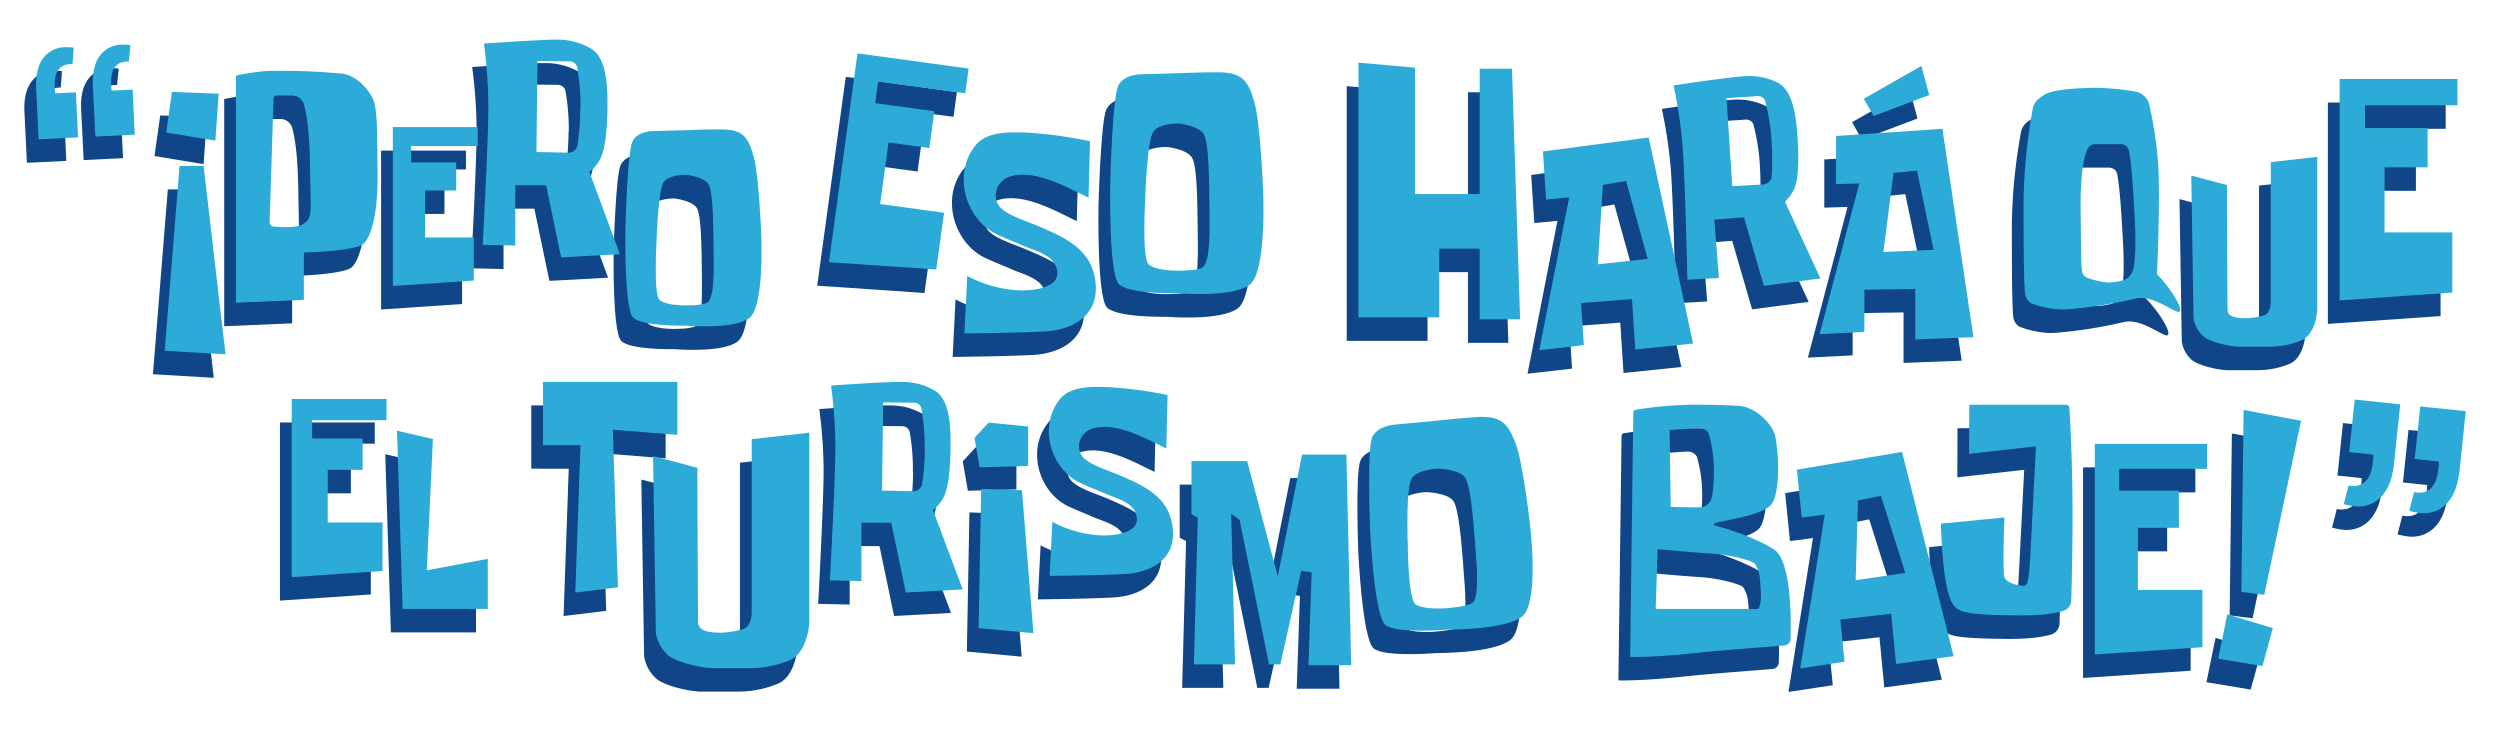 <svg xmlns="http://www.w3.org/2000/svg" viewBox="0 0 638.48 186.28"><defs><style>.cls-1{isolation:isolate;}.cls-2{mix-blend-mode:multiply;}.cls-3{fill:#104587;}.cls-4{fill:#2dabd8;}</style></defs><g class="cls-1"><g id="Capa_4" data-name="Capa 4"><g class="cls-2"><path class="cls-3" d="M52,41.93,39.45,39.85l1.47-10.37,11.93.44ZM54.6,96.49l-15.54-.91,3.8-47.21H49Z"/><path class="cls-3" d="M89.92,68.18c-2,2-15.31,2.31-15.31,2.31V82.58l-17.35.73v-58A61.11,61.11,0,0,1,65,24.13a163,163,0,0,1,19.53.7c3.28.47,6.2,3.45,7.58,6.15s1.17,8.6,1.31,19S91.89,66.17,89.92,68.18ZM76.19,49.05c-.1-9.11-.87-14.11-1.63-16.6a3.13,3.13,0,0,0-2.81-2.05H67.63a.76.76,0,0,0-.77.76l-1,31.61v0a1.13,1.13,0,0,0,1,1.1c2,.18,6.33.43,7.87-.85C76.8,61.38,76.36,60.42,76.19,49.05Z"/><path class="cls-3" d="M119,38.46v4.82H102v4.2h11.51v7.16h-7.94v12h12.44v11l-20.68,1.4V38.46Z"/><path class="cls-3" d="M155.31,70.92l-15,.81-3.84-18.44H128.6V68.71l-8.32-.19s1.35-24.42,1.44-34.43c0-.43,0-1.13,0-1.56a128.21,128.21,0,0,0-1.13-15.41s14.56-1.05,18.41-1a17.08,17.08,0,0,1,9.13,2.41c2.72,1.8,3.91,5.93,4,12.49s-.4,12.25-1.6,15.05a9.55,9.55,0,0,1-3,3.85Zm-10.05-37.2c0-.43,0-1.14,0-1.57a56.92,56.92,0,0,0-.86-9,2,2,0,0,0-1.83-1.48l-8.3-.09L134,44.82l8.23.18h0a2.39,2.39,0,0,0,2.26-1.88,66.18,66.18,0,0,0,.7-8.78v-.62Z"/><path class="cls-3" d="M188.36,87.23c-3.92,3-16.21,1.94-16.21,1.94s-11.14.25-13.48-2.09-1.94-23.28-1.94-23.28.5-18.94,1.79-21.67,5.32-2.65,5.32-2.65l8.64-.24s6.1-.28,9.47-.18c4.66.18,6.15,1.89,7.53,6.93S191.42,66,191.42,66,192.28,84.25,188.36,87.23ZM179.24,69.1c-.09-5.86-.09-14.12-1.3-16s-5.62-2.41-5.62-2.41-4.25-.15-5.77,1.77S164.66,68,164.66,68s-.76,13.12.76,14.56S171.68,84,171.68,84s4.94.11,6.1-.8C179.42,81.93,179.33,75,179.24,69.1Z"/><path class="cls-3" d="M244.38,23.51l-.86,6.33-22.26-3-.75,5.51,15.11,2.06-1.28,9.4-10.42-1.42-2.14,15.72,16.33,2.23-2,14.49-27.4-1.87L216,19.63Z"/><path class="cls-3" d="M275,56.48c-5.54-2.66-13.63-7.32-20-5.41-3.84,1.16-5.1,6.1-1.8,8.56,2.56,1.89,6.27,2.95,9.17,4.2,6.44,2.77,13,5.63,14.28,13.36,1.54,9-5.24,13.11-13.11,13.48-6.75.31-13.5.4-20.24.49l.73-14.7a31,31,0,0,0,13.51,3.7c3.47.07,11.6-.66,9-6.46-1.25-2.74-5.54-3.78-8.06-4.88-2.27-1-4.6-1.88-6.85-2.94-8-3.79-11.49-15.44-5.45-22.81,3-3.66,9.2-3.36,13.49-3.19a110.78,110.78,0,0,1,15.71,2.19Z"/><path class="cls-3" d="M316.15,78.72c-4.41,3.35-18.24,2.18-18.24,2.18s-12.55.28-15.18-2.35-2.18-26.21-2.18-26.21.56-21.31,2-24.38,6-3,6-3l9.73-.27s6.86-.31,10.65-.21c5.25.21,6.93,2.13,8.48,7.81s2.18,22.57,2.18,22.57S320.56,75.36,316.15,78.72ZM305.88,58.31c-.1-6.59-.1-15.9-1.46-18.07s-6.32-2.7-6.32-2.7-4.79-.18-6.5,2-2.13,17.57-2.13,17.57-.86,14.77.86,16.39,7,1.62,7,1.62,5.56.12,6.87-.9C306.09,72.75,306,64.91,305.88,58.31Z"/><path class="cls-3" d="M343.94,22l14.45,1.29V55.56H374.9v-32h8.25l2.07,64H374.9V69.5H364.58V87.05H343.94Z"/><path class="cls-3" d="M414.63,95.26l-.83-12.87-13,1,.69,10.75-11.37,1.31,7.64-39.05-5.91.56-.79-12.28,27-3.57L429.4,93.73Zm3.18-23.15-5.52-19.89-5.92,1L405.08,73.5Z"/><path class="cls-3" d="M461.91,77.1,447.47,79l-5.08-17.5-7.57.59L436,77l-8.05.44s-.51-23.67-1.18-33.33c0-.42-.07-1.09-.11-1.51a123.05,123.05,0,0,0-2.24-14.79s14-2.1,17.69-2.31a16.51,16.51,0,0,1,9,1.64c2.76,1.53,4.22,5.43,4.79,11.76s.53,11.85-.42,14.64a9.25,9.25,0,0,1-2.64,3.93ZM449.43,42c0-.42-.07-1.1-.1-1.52a56.3,56.3,0,0,0-1.5-8.65,1.94,1.94,0,0,0-1.89-1.29l-8,.53,1.47,22.48,8-.45h.06a2.32,2.32,0,0,0,2-2,65.62,65.62,0,0,0,0-8.53c0-.16,0-.43-.05-.59Z"/><path class="cls-3" d="M486.15,92.69V79.79l-13,.2V90.76l-11.43.58,10.13-38.49-5.94.18V40.73l27.17-1.83L501,92.11ZM473,31.21l14.71-8.37,2,7.43L475.5,35.63Zm17.82,38.58-4.23-20.21-6,.58L478,70.36Z"/><path class="cls-3" d="M553.69,85.53c-.71,1-6.63-4.43-11.35-3.26A119,119,0,0,1,525,85c-.38,0-1,.05-1.39.05a23.63,23.63,0,0,1-7.83-1.61A3.31,3.31,0,0,1,514.18,81c-.31-3-.37-10.58-.37-22.88,0-.3,0-.78,0-1.08a141.3,141.3,0,0,1,2.39-23.57,4.47,4.47,0,0,1,1.43-2.23A15.88,15.88,0,0,1,519.49,30c1.28-.64,4.33-1.42,12.06-1.57h.83a64.77,64.77,0,0,1,10.21,1,4.51,4.51,0,0,1,3.26,3.08,100.82,100.82,0,0,1,2.3,15c.64,10.08-.28,28.53-.28,28.53C551.35,79.57,554.4,84.55,553.69,85.53ZM541.81,74.94c.43-2,.79-5.92.36-13.51-.5-9.78-1-14.83-1.49-17.06a2.09,2.09,0,0,0-1.94-1.56H532a2.22,2.22,0,0,0-1.81,1.13c-.84,1.7-1.94,5.9-1.81,16.18.13,9.85.07,13.64.39,15.33A2.25,2.25,0,0,0,530.18,77a24.43,24.43,0,0,0,5.06,1.16h.08a16.72,16.72,0,0,0,4-.6,3.85,3.85,0,0,0,2.44-2.64Z"/><path class="cls-3" d="M565.9,85.18c.07,1.73,2.12,2.09,4.74,2.09a18.38,18.38,0,0,0,4.77-.79c1.72-.86,1.53-3.83,1.53-3.83V47.4l11.87-1.34v39.1s-.29,5.94-3.83,7.66a21.29,21.29,0,0,1-8.05,1.72h-7.85c-1.66.06-6.93-.86-9.19-2.51a7.8,7.8,0,0,1-2.68-4.79l-.58-36.39,9.12,2.41S565.85,84.1,565.9,85.18Z"/><path class="cls-3" d="M624.61,26.18v6.71H601v5.84h16v10H606V65.35H623.3V80.72l-28.78,2V26.18Z"/><path class="cls-3" d="M95.71,107.89v5.42h-19V118H89.61v8H80.7v13.44h14v12.38l-23.2,1.57V107.89Z"/><path class="cls-3" d="M107.56,118.13,106,151.65l15.57-2.92v12.78H99.83L98.39,116Z"/><path class="cls-3" d="M135.68,119.7V103.53H170v13.53l-16.49-1.31L154.82,156l-10.89,1.33,1.32-37.62Z"/><path class="cls-3" d="M175.3,165c.09,2.14,2.63,2.58,5.87,2.58a22.77,22.77,0,0,0,5.91-1c2.14-1.07,1.9-4.75,1.9-4.75V118.16l14.72-1.66V165s-.36,7.36-4.75,9.49a26.31,26.31,0,0,1-10,2.14h-9.73c-2.05.07-8.59-1.08-11.39-3.12a9.64,9.64,0,0,1-3.33-5.93l-.71-45.11,11.31,3S175.24,163.65,175.3,165Z"/><path class="cls-3" d="M242.88,156.54l-14.54.78-3.72-17.84H217V154.4l-8.05-.18s1.31-23.63,1.39-33.32c0-.42,0-1.09,0-1.51a124.18,124.18,0,0,0-1.1-14.92s14.09-1,17.82-.93a16.44,16.44,0,0,1,8.83,2.32c2.64,1.75,3.79,5.74,3.87,12.1s-.39,11.85-1.55,14.56a9.31,9.31,0,0,1-2.94,3.72Zm-9.73-36c0-.42,0-1.1,0-1.52a55.62,55.62,0,0,0-.83-8.74,1.94,1.94,0,0,0-1.78-1.43l-8-.09-.27,22.52,8,.17h.05a2.31,2.31,0,0,0,2.19-1.81,63.94,63.94,0,0,0,.68-8.51v-.59Z"/><path class="cls-3" d="M247.19,125.34l-1.31-7.5,3.59-3.91,10.11,1V125ZM258,131.2l2.93,36.51-14-1.3.65-35.54Z"/><path class="cls-3" d="M294.87,120.53c-5.21-2.5-12.81-6.88-18.83-5.08-3.61,1.09-4.79,5.73-1.69,8,2.4,1.78,5.89,2.77,8.62,3.94,6,2.6,12.17,5.3,13.41,12.55,1.45,8.5-4.92,12.33-12.32,12.67-6.34.3-12.68.38-19,.47l.7-13.82a28.86,28.86,0,0,0,12.68,3.48c3.26.07,10.9-.63,8.44-6.07-1.18-2.57-5.21-3.56-7.58-4.59-2.14-.93-4.33-1.77-6.43-2.76-7.55-3.56-10.8-14.5-5.13-21.43,2.82-3.44,8.65-3.16,12.68-3a103.37,103.37,0,0,1,14.76,2Z"/><path class="cls-3" d="M301.29,137.35V123.76h14.22l7.83,29.46,6.19-31.12h11.33l1.23,53.79H331.17l.82-23.7-2.67-.41L324,175.68h-2.89l-7.52-36.88-2.16-1.65,1,38.53H301.91l1-37.5Z"/><path class="cls-3" d="M385.74,163.43c-4.39,3.49-18.9,3.35-18.9,3.35s-13.08,1.15-16-1.16-3.95-24.7-3.95-24.7-.77-20.25.55-23.26,6.06-3.25,6.06-3.25l10.13-.94s7.15-.78,11.12-1c5.48-.17,7.36,1.53,9.34,6.81s3.72,21.24,3.72,21.24S390.13,159.94,385.74,163.43Zm-12-18.63c-.53-6.24-1.12-15.07-2.68-17s-6.77-2.12-6.77-2.12-5,.17-6.66,2.34-1.1,16.81-1.1,16.81.05,14.06,1.94,15.48,7.46,1.05,7.46,1.05S371.72,161,373,160C374.86,158.48,374.24,151.05,373.72,144.8Z"/><path class="cls-3" d="M454.29,169.15h0a1.74,1.74,0,0,1-1.56,1.7c-3.2.29-14.75,1.1-21.57,1.82-12.62,1.35-17.83,1.09-17.83,1.09l.8-62.48a.68.68,0,0,1,.47-.6,99.93,99.93,0,0,1,15.3-1.33c3.9,0,8.37.12,11.12.31,4.43.26,8.58,4.63,9.34,7.58a47.63,47.63,0,0,1,.76,7.73v.22s.19,8.2-2.14,10.06c-3.26,2.65-11.46,3.57-14,4.36a.31.31,0,0,0,0,.61c2.54.59,10.79,3.25,15.11,6.12C454.55,149.35,454.44,164.39,454.29,169.15Zm-7.89-15.9a8.28,8.28,0,0,0-1.17-3.22c-.84-1-7.06-2.42-10.83-2.63s-14.07-1.15-14.07-1.15l-.47,15.27h24.7s1.52.23,1.71-.26a10.26,10.26,0,0,0,.47-2.7C446.76,157.71,446.49,153.72,446.4,153.25Zm-23-37.42.28,19.62s7.38.24,8.23.05a3.34,3.34,0,0,0,2-1.71c.6-1.13.92-5.77.78-9.08a35,35,0,0,0-1.33-8.12,2.74,2.74,0,0,0-2.16-1.26h0C430.19,115.33,423.43,115.83,423.43,115.83Z"/><path class="cls-3" d="M481.23,175.57,480,162.74,467,164.23,468.08,175l-11.32,1.71,6.26-39.3-5.88.77-1.22-12.24,26.85-4.52,13.17,52.16Zm2.37-23.25-6.22-19.68-5.87,1.17-.58,20.36Z"/><path class="cls-3" d="M499.93,109.36h24.74a.84.84,0,0,1,.83.77c.16,2.67.7,11.94.79,23.41.09,10.81-.19,21.78-.31,25.87A3,3,0,0,1,524,162c-1.86.59-5.36,1.24-11.71,1.17-11.29-.12-13.69-.64-15.16-1.56-1.16-.72-3.75-1.67-4.45-21.88l16.22-1.57s-.48,13.4,0,15.16,4,2.29,5.05,2.29,1.3-2.24,1.71-10.12,1.3-25.51,1.3-25.51l-17.07,1.93Z"/><path class="cls-3" d="M560.68,119.36v6.39H538.22v5.56h15.25v9.49H543v15.86h16.48v14.63L532,173.15V119.36Z"/><path class="cls-3" d="M570,110.7l14.67,2.77-9.39,44.44-5.85-.75Zm-4.17,52.21,11.64,3.52-2.67,9.68-11.29-1.88Z"/></g><path class="cls-4" d="M55,35.93,42.45,33.85l1.47-10.37,11.93.44ZM57.6,90.49l-15.54-.91,3.8-47.21H52Z"/><path class="cls-4" d="M92.92,62.18c-2,2-15.31,2.31-15.31,2.31V76.58l-17.35.73v-58A61.11,61.11,0,0,1,68,18.13a163,163,0,0,1,19.53.7c3.28.47,6.2,3.45,7.58,6.15s1.17,8.6,1.31,19S94.89,60.17,92.92,62.18ZM79.19,43.05c-.1-9.11-.87-14.11-1.63-16.6a3.13,3.13,0,0,0-2.81-2.05H70.63a.76.76,0,0,0-.77.76l-1,31.61v0a1.13,1.13,0,0,0,1,1.1c2,.18,6.33.43,7.87-.85C79.8,55.38,79.36,54.42,79.19,43.05Z"/><path class="cls-4" d="M122,32.46v4.82H105v4.2h11.51v7.16h-7.94v12h12.44v11l-20.68,1.4V32.46Z"/><path class="cls-4" d="M158.31,64.92l-15,.81-3.84-18.44H131.6V62.71l-8.32-.19s1.35-24.42,1.44-34.43c0-.43,0-1.13,0-1.56a128.21,128.21,0,0,0-1.13-15.41s14.56-1,18.41-1a17.08,17.08,0,0,1,9.13,2.41c2.72,1.8,3.91,5.93,4,12.49s-.4,12.25-1.6,15.05a9.55,9.55,0,0,1-3,3.85Zm-10.05-37.2c0-.43,0-1.14,0-1.57a56.92,56.92,0,0,0-.86-9,2,2,0,0,0-1.83-1.48l-8.3-.09L137,38.82l8.23.18h0a2.39,2.39,0,0,0,2.26-1.88,66.18,66.18,0,0,0,.7-8.78v-.62Z"/><path class="cls-4" d="M191.36,81.23c-3.92,3-16.21,1.94-16.21,1.94s-11.14.25-13.48-2.09-1.94-23.28-1.94-23.28.5-18.94,1.79-21.67,5.32-2.65,5.32-2.65l8.64-.24s6.1-.28,9.47-.18c4.66.18,6.15,1.89,7.53,6.93s1.94,20,1.94,20S195.28,78.25,191.36,81.23ZM182.24,63.1c-.09-5.86-.09-14.12-1.3-16.05s-5.62-2.41-5.62-2.41-4.25-.15-5.77,1.77S167.66,62,167.66,62s-.76,13.12.76,14.56S174.68,78,174.68,78s4.94.11,6.1-.8C182.42,75.93,182.33,69,182.24,63.1Z"/><path class="cls-4" d="M247.38,17.51l-.86,6.33-22.26-3-.75,5.51,15.11,2.06-1.28,9.4-10.42-1.42-2.14,15.72,16.33,2.23-2,14.49-27.4-1.87L219,13.63Z"/><path class="cls-4" d="M278,50.48c-5.54-2.66-13.63-7.32-20-5.41-3.84,1.16-5.1,6.1-1.8,8.56,2.56,1.89,6.27,2.95,9.17,4.2,6.44,2.77,13,5.63,14.28,13.36,1.54,9-5.24,13.11-13.11,13.48-6.75.31-13.5.4-20.24.49l.73-14.7a31,31,0,0,0,13.51,3.7c3.47.07,11.6-.66,9-6.46-1.25-2.74-5.54-3.78-8.06-4.88-2.27-1-4.6-1.88-6.85-2.94-8-3.79-11.49-15.44-5.45-22.81,3-3.66,9.2-3.36,13.49-3.19a110.78,110.78,0,0,1,15.71,2.19Z"/><path class="cls-4" d="M319.15,72.72c-4.41,3.35-18.24,2.18-18.24,2.18s-12.55.28-15.18-2.35-2.18-26.21-2.18-26.21.56-21.31,2-24.38,6-3,6-3l9.73-.27s6.86-.31,10.65-.21c5.25.21,6.93,2.13,8.48,7.81s2.18,22.57,2.18,22.57S323.56,69.36,319.15,72.72ZM308.88,52.31c-.1-6.59-.1-15.9-1.46-18.07s-6.32-2.7-6.32-2.7-4.79-.18-6.5,2-2.13,17.57-2.13,17.57-.86,14.77.86,16.39,7,1.62,7,1.62,5.56.12,6.87-.9C309.09,66.75,309,58.91,308.88,52.31Z"/><path class="cls-4" d="M346.94,16l14.45,1.29V49.56H377.9v-32h8.25l2.07,64H377.9V63.5H367.58V81.05H346.94Z"/><path class="cls-4" d="M417.63,89.26l-.83-12.87-13,1,.69,10.75-11.37,1.31,7.64-39.05-5.91.56-.79-12.28,27-3.57L432.4,87.73Zm3.18-23.15-5.52-19.89-5.92,1L408.08,67.5Z"/><path class="cls-4" d="M464.91,71.1,450.47,73l-5.08-17.5-7.57.59L439,71l-8.05.44s-.51-23.67-1.18-33.33c0-.42-.07-1.09-.11-1.51a123.05,123.05,0,0,0-2.24-14.79s14-2.1,17.69-2.31a16.51,16.51,0,0,1,9,1.64c2.76,1.53,4.22,5.43,4.79,11.76s.53,11.85-.42,14.64a9.25,9.25,0,0,1-2.64,3.93ZM452.43,36c0-.42-.07-1.1-.1-1.52a56.3,56.3,0,0,0-1.5-8.65,1.94,1.94,0,0,0-1.89-1.29l-8,.53,1.47,22.48,8-.45h.06a2.32,2.32,0,0,0,2-2,65.62,65.62,0,0,0,0-8.53c0-.16,0-.43-.05-.59Z"/><path class="cls-4" d="M489.15,86.69V73.79l-13,.2V84.76l-11.43.58,10.13-38.49-5.94.18V34.73l27.17-1.83L504,86.11ZM476,25.21l14.71-8.37,2,7.43L478.5,29.63Zm17.82,38.58-4.23-20.21-6,.58L481,64.36Z"/><path class="cls-4" d="M556.69,79.53c-.71,1-6.63-4.43-11.35-3.26A119,119,0,0,1,528,79c-.38,0-1,.05-1.39.05a23.63,23.63,0,0,1-7.83-1.61A3.31,3.31,0,0,1,517.18,75c-.31-3-.37-10.58-.37-22.88,0-.3,0-.78,0-1.08a141.3,141.3,0,0,1,2.39-23.57,4.47,4.47,0,0,1,1.43-2.23A15.88,15.88,0,0,1,522.49,24c1.28-.64,4.33-1.42,12.06-1.57h.83a64.77,64.77,0,0,1,10.21,1,4.51,4.51,0,0,1,3.26,3.08,100.82,100.82,0,0,1,2.3,15c.64,10.08-.28,28.53-.28,28.53C554.35,73.57,557.4,78.55,556.69,79.53ZM544.81,68.94c.43-2,.79-5.92.36-13.51-.5-9.78-1-14.83-1.49-17.06a2.09,2.09,0,0,0-1.94-1.56H535a2.22,2.22,0,0,0-1.81,1.13c-.84,1.7-1.94,5.9-1.81,16.18.13,9.85.07,13.64.39,15.33A2.25,2.25,0,0,0,533.18,71a24.43,24.43,0,0,0,5.06,1.16h.08a16.72,16.72,0,0,0,4-.6,3.85,3.85,0,0,0,2.44-2.64Z"/><path class="cls-4" d="M568.9,79.18c.07,1.73,2.12,2.09,4.74,2.09a18.38,18.38,0,0,0,4.77-.79c1.72-.86,1.53-3.83,1.53-3.83V41.4l11.87-1.34v39.1s-.29,5.94-3.83,7.66a21.29,21.29,0,0,1-8.05,1.72h-7.85c-1.66.06-6.93-.86-9.19-2.51a7.8,7.8,0,0,1-2.68-4.79l-.58-36.39,9.12,2.41S568.85,78.1,568.9,79.18Z"/><path class="cls-4" d="M627.61,20.18v6.71H604v5.84h16v10H609V59.35H626.3V74.72l-28.78,2V20.18Z"/><path class="cls-4" d="M98.71,101.89v5.42h-19V112H92.61v8H83.7v13.44h14v12.38l-23.2,1.57V101.89Z"/><path class="cls-4" d="M110.56,112.13,109,145.65l15.57-2.92v12.78H102.83L101.39,110Z"/><path class="cls-4" d="M138.68,113.7V97.53H173v13.53l-16.49-1.31L157.82,150l-10.89,1.33,1.32-37.62Z"/><path class="cls-4" d="M178.3,159c.09,2.14,2.63,2.58,5.87,2.58a22.77,22.77,0,0,0,5.91-1c2.14-1.07,1.9-4.75,1.9-4.75V112.16l14.72-1.66V159s-.36,7.36-4.75,9.49a26.31,26.31,0,0,1-10,2.14h-9.73c-2.05.07-8.59-1.08-11.39-3.12a9.64,9.64,0,0,1-3.33-5.93l-.71-45.11,11.31,3S178.24,157.65,178.3,159Z"/><path class="cls-4" d="M245.88,150.54l-14.54.78-3.72-17.84H220V148.4l-8.05-.18s1.31-23.63,1.39-33.32c0-.42,0-1.09,0-1.51a124.18,124.18,0,0,0-1.1-14.92s14.09-1,17.82-.93a16.44,16.44,0,0,1,8.83,2.32c2.64,1.75,3.79,5.74,3.87,12.1s-.39,11.85-1.55,14.56a9.31,9.31,0,0,1-2.94,3.72Zm-9.73-36c0-.42,0-1.1,0-1.52a55.62,55.62,0,0,0-.83-8.74,1.94,1.94,0,0,0-1.78-1.43l-8-.09-.27,22.52,8,.17h.05a2.31,2.31,0,0,0,2.19-1.81,63.94,63.94,0,0,0,.68-8.51v-.59Z"/><path class="cls-4" d="M250.19,119.34l-1.31-7.5,3.59-3.91,10.11,1V119ZM261,125.2l2.93,36.51-14-1.3.65-35.54Z"/><path class="cls-4" d="M297.87,114.53c-5.21-2.5-12.81-6.88-18.83-5.08-3.61,1.09-4.79,5.73-1.69,8,2.4,1.78,5.89,2.77,8.62,3.94,6,2.6,12.17,5.3,13.41,12.55,1.45,8.5-4.92,12.33-12.32,12.67-6.34.3-12.68.38-19,.47l.7-13.82a28.86,28.86,0,0,0,12.68,3.48c3.26.07,10.9-.63,8.44-6.07-1.18-2.57-5.21-3.56-7.58-4.59-2.14-.93-4.33-1.77-6.43-2.76-7.55-3.56-10.8-14.5-5.13-21.43,2.82-3.44,8.65-3.16,12.68-3a103.37,103.37,0,0,1,14.76,2Z"/><path class="cls-4" d="M304.29,131.35V117.76h14.22l7.83,29.46,6.19-31.12h11.33l1.23,53.79H334.17l.82-23.7-2.67-.41L327,169.68h-2.89l-7.52-36.88-2.16-1.65,1,38.53H304.91l1-37.5Z"/><path class="cls-4" d="M388.74,157.43c-4.39,3.49-18.9,3.35-18.9,3.35s-13.08,1.15-16-1.16-3.95-24.7-3.95-24.7-.77-20.25.55-23.26,6.06-3.25,6.06-3.25l10.13-.94s7.15-.78,11.12-1c5.48-.17,7.36,1.53,9.34,6.81s3.72,21.24,3.72,21.24S393.13,153.94,388.74,157.43Zm-12-18.63c-.53-6.24-1.12-15.07-2.68-17s-6.77-2.12-6.77-2.12-5,.17-6.66,2.34-1.1,16.81-1.1,16.81.05,14.06,1.94,15.48,7.46,1.05,7.46,1.05S374.72,155,376,154C377.86,152.48,377.24,145.05,376.72,138.8Z"/><path class="cls-4" d="M457.29,163.15h0a1.74,1.74,0,0,1-1.56,1.7c-3.2.29-14.75,1.1-21.57,1.82-12.62,1.35-17.83,1.09-17.83,1.09l.8-62.48a.68.68,0,0,1,.47-.6,99.93,99.93,0,0,1,15.3-1.33c3.9,0,8.37.12,11.12.31,4.43.26,8.58,4.63,9.34,7.58a47.63,47.63,0,0,1,.76,7.73v.22s.19,8.2-2.14,10.06c-3.26,2.65-11.46,3.57-14,4.36a.31.31,0,0,0,0,.61c2.54.59,10.79,3.25,15.11,6.12C457.55,143.35,457.44,158.39,457.29,163.15Zm-7.89-15.9a8.28,8.28,0,0,0-1.17-3.22c-.84-1-7.06-2.42-10.83-2.63s-14.07-1.15-14.07-1.15l-.47,15.27h24.7s1.52.23,1.71-.26a10.26,10.26,0,0,0,.47-2.7C449.76,151.71,449.49,147.72,449.4,147.25Zm-23-37.42.28,19.62s7.38.24,8.23.05a3.34,3.34,0,0,0,2-1.71c.6-1.13.92-5.77.78-9.08a35,35,0,0,0-1.33-8.12,2.74,2.74,0,0,0-2.16-1.26h0C433.19,109.33,426.43,109.83,426.43,109.83Z"/><path class="cls-4" d="M484.23,169.57,483,156.74,470,158.23,471.08,169l-11.32,1.71,6.26-39.3-5.88.77-1.22-12.24,26.85-4.52,13.17,52.16Zm2.37-23.25-6.22-19.68-5.87,1.17-.58,20.36Z"/><path class="cls-4" d="M502.93,103.36h24.74a.84.84,0,0,1,.83.77c.16,2.67.7,11.94.79,23.41.09,10.81-.19,21.78-.31,25.87A3,3,0,0,1,527,156c-1.86.59-5.36,1.24-11.71,1.17-11.29-.12-13.69-.64-15.16-1.56-1.16-.72-3.75-1.67-4.45-21.88l16.22-1.57s-.48,13.4,0,15.16,4,2.29,5.05,2.29,1.3-2.24,1.71-10.12,1.3-25.51,1.3-25.51l-17.07,1.93Z"/><path class="cls-4" d="M563.68,113.36v6.39H541.22v5.56h15.25v9.49H546v15.86h16.48v14.63L535,167.15V113.36Z"/><path class="cls-4" d="M573,104.7l14.67,2.77-9.39,44.44-5.85-.75Zm-4.17,52.21,11.64,3.52-2.67,9.68-11.29-1.88Z"/><g class="cls-2"><path class="cls-3" d="M11.14,29.84l5.24-.25.56,11.5-10.07.49-.63-13Q6,23.77,7.93,21a7,7,0,0,1,5.73-2.94,17.5,17.5,0,0,1,2.17.1l-.31,4.2C11.87,22.29,10.42,24.77,11.14,29.84Zm14.38-.7,5.35-.25.55,11.5-10.06.49-.64-13c-.15-3.19.41-5.7,1.7-7.54a7,7,0,0,1,5.73-2.93,17.36,17.36,0,0,1,2.16.1l-.41,4.21C26.32,21.59,24.87,24.07,25.52,29.14Z"/></g><path class="cls-4" d="M14.14,23.84l5.24-.25.56,11.5-10.07.49-.63-13Q9,17.77,10.93,15a7,7,0,0,1,5.73-2.94,17.5,17.5,0,0,1,2.17.1l-.31,4.2C14.87,16.29,13.42,18.77,14.14,23.84Zm14.38-.7,5.35-.25.55,11.5-10.06.49-.64-13c-.15-3.19.41-5.7,1.7-7.54a7,7,0,0,1,5.73-2.93,17.36,17.36,0,0,1,2.16.1l-.41,4.21C29.32,15.59,27.87,18.07,28.52,23.14Z"/><g class="cls-2"><path class="cls-3" d="M603.14,122.11l-6.17-.65,1.41-13.41L610,109.27l-1.59,15.19q-.58,5.58-3.28,8.42a8.07,8.07,0,0,1-7.09,2.37,18.89,18.89,0,0,1-2.46-.5L596.8,130Q602.92,131.09,603.14,122.11Zm16.73,1.76-6.17-.65,1.41-13.41L626.74,111l-1.6,15.19q-.58,5.58-3.28,8.41a8.1,8.1,0,0,1-7.09,2.38,20.78,20.78,0,0,1-2.46-.5l1.22-4.79Q619.65,132.85,619.87,123.87Z"/></g><path class="cls-4" d="M606.14,116.11l-6.17-.65,1.41-13.41L613,103.27l-1.59,15.19q-.58,5.58-3.28,8.42a8.07,8.07,0,0,1-7.09,2.37,18.89,18.89,0,0,1-2.46-.5L599.8,124Q605.92,125.09,606.14,116.11Zm16.73,1.76-6.17-.65,1.41-13.41L629.74,105l-1.6,15.19q-.58,5.58-3.28,8.41a8.1,8.1,0,0,1-7.09,2.38,20.78,20.78,0,0,1-2.46-.5l1.22-4.79Q622.65,126.85,622.87,117.87Z"/></g></g></svg>